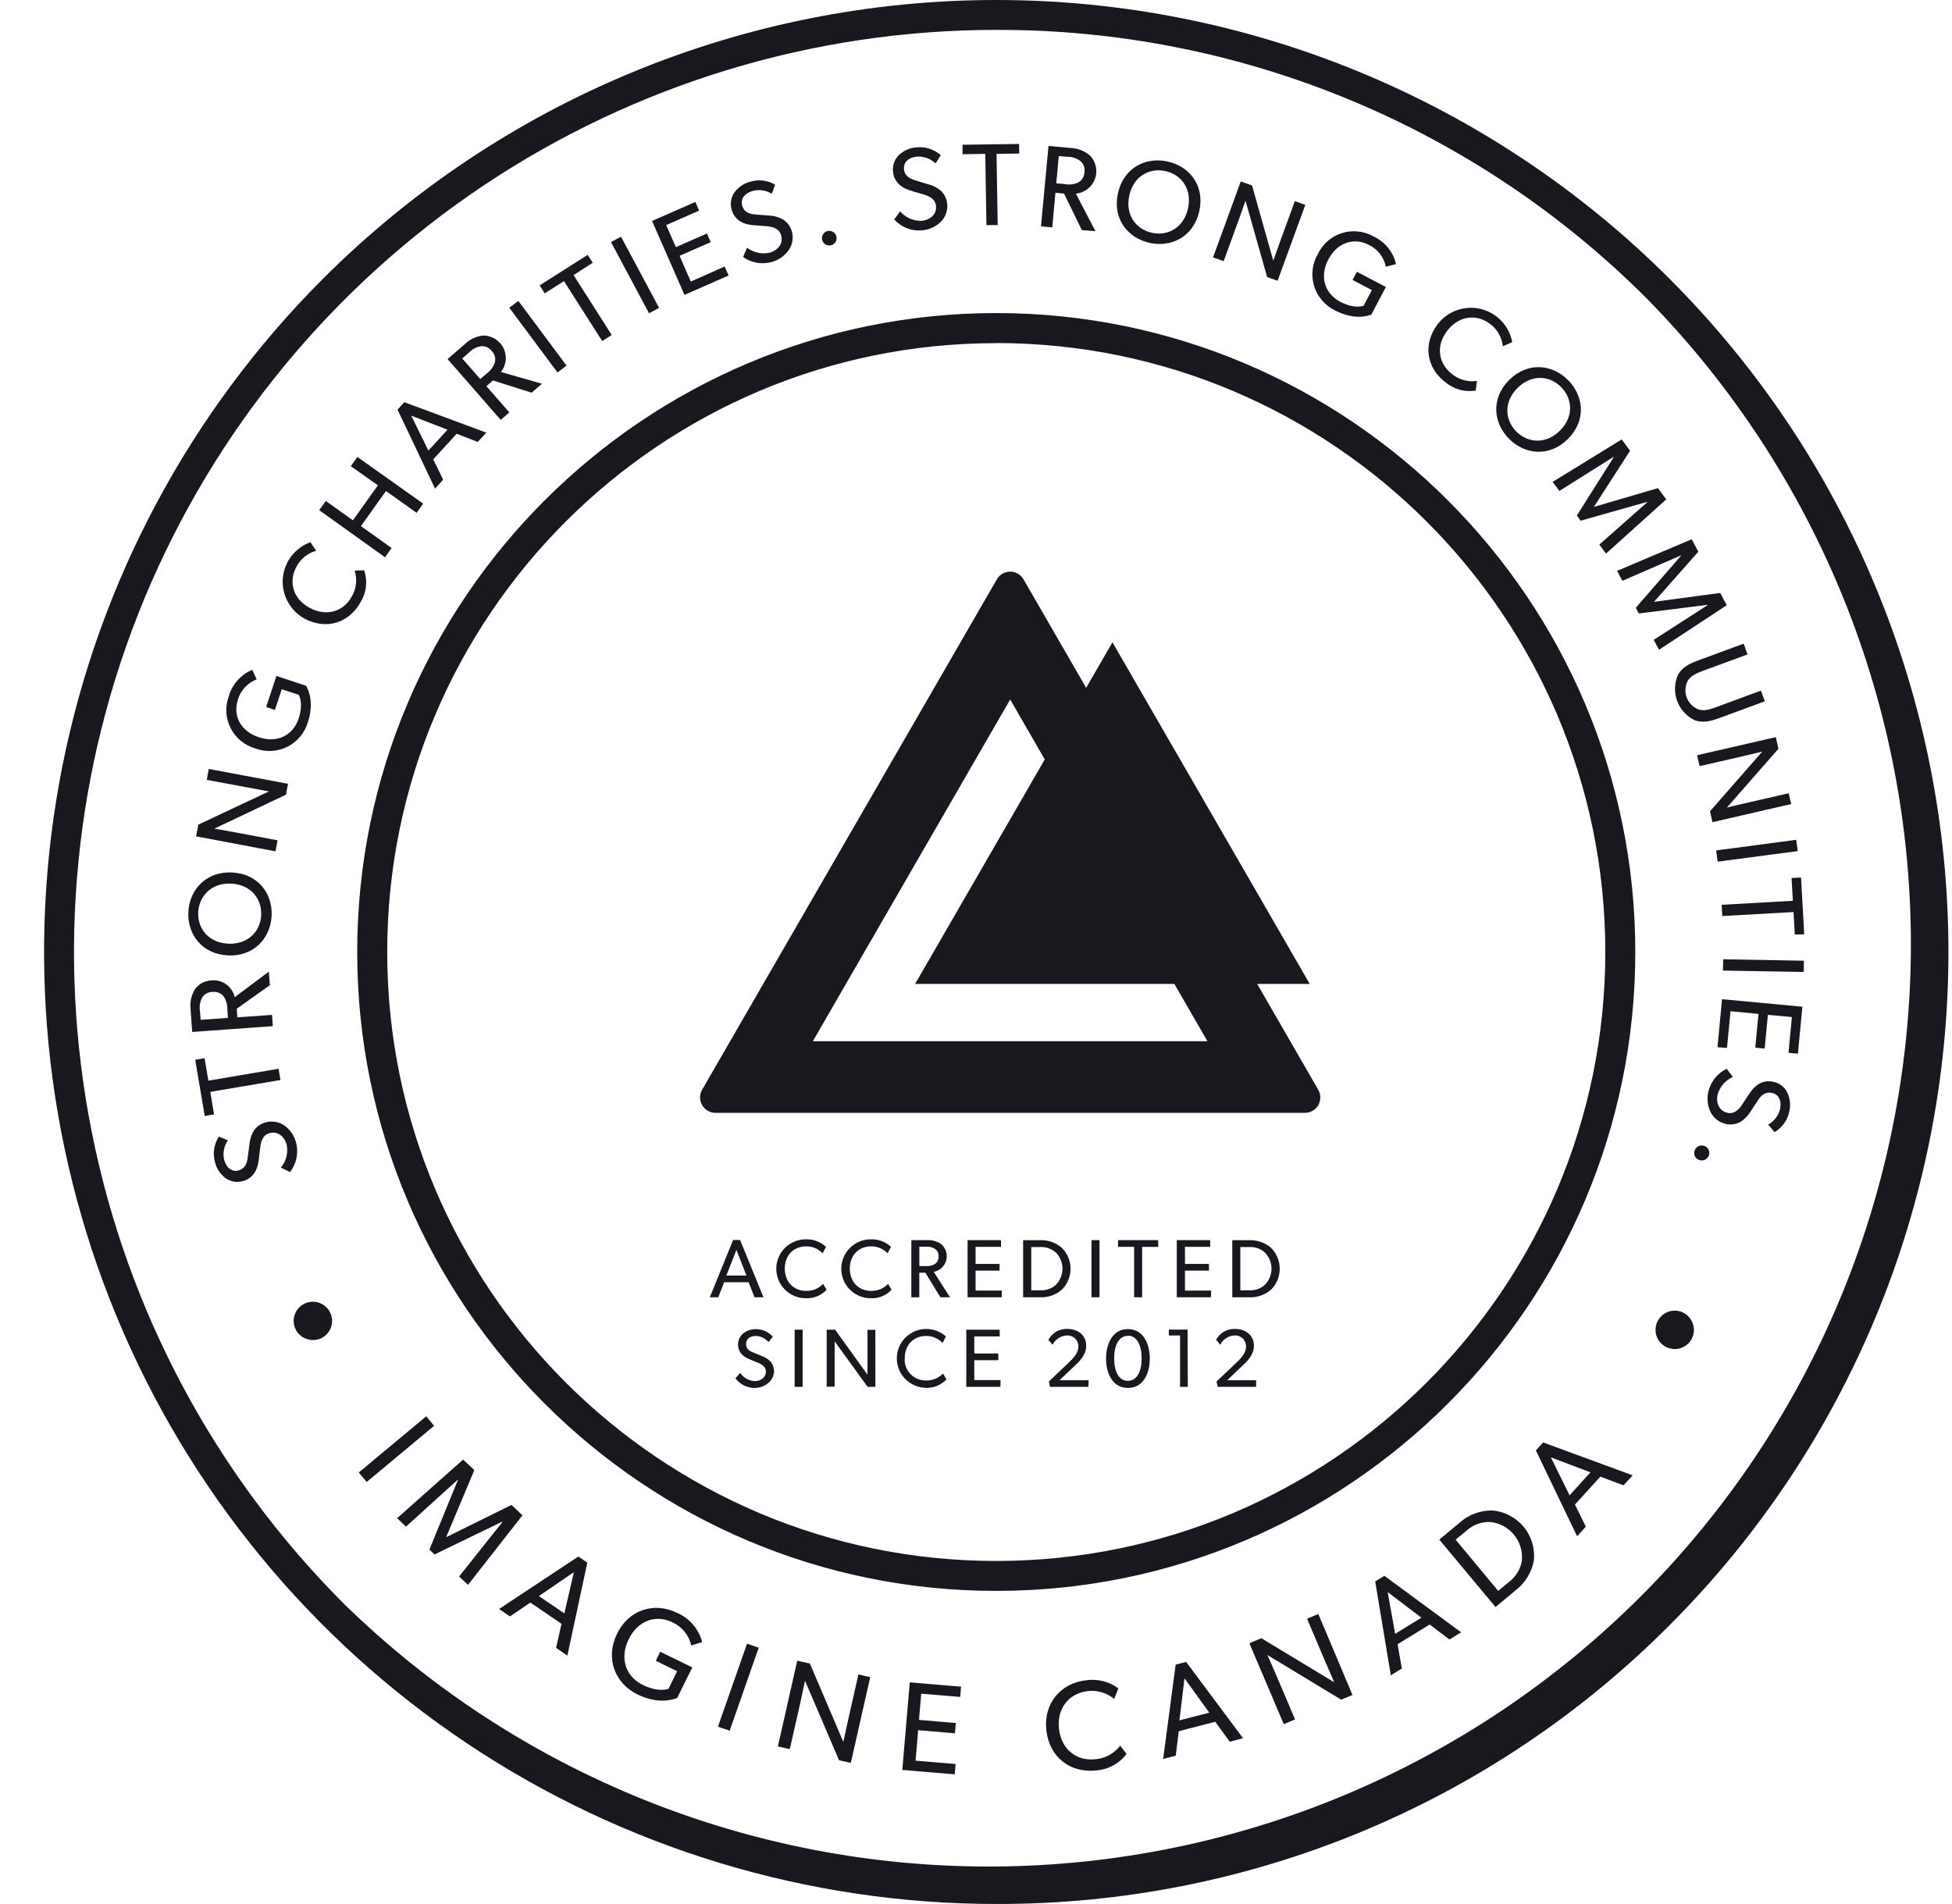 <svg width="41" height="40" viewBox="0 0 41 40" fill="none" xmlns="http://www.w3.org/2000/svg">
<g clip-path="url(#clip0_21485_2278)">
<path fill-rule="evenodd" clip-rule="evenodd" d="M9.814 36.628C13.103 38.826 16.969 39.999 20.925 39.999C23.552 40.006 26.156 39.493 28.583 38.487C31.01 37.482 33.214 36.005 35.068 34.142C38.818 30.391 40.925 25.305 40.925 20C40.925 14.695 38.818 9.608 35.068 5.858C31.317 2.107 26.23 0 20.926 0C15.621 0 10.534 2.107 6.783 5.857C3.986 8.655 2.082 12.218 1.31 16.097C0.538 19.977 0.935 23.998 2.448 27.653C3.962 31.307 6.525 34.431 9.814 36.628ZM10.163 3.893C13.348 1.765 17.094 0.628 20.925 0.628C23.47 0.621 25.991 1.12 28.342 2.094C30.693 3.068 32.828 4.499 34.622 6.304C38.185 9.951 40.166 14.855 40.136 19.954C40.106 25.052 38.068 29.934 34.462 33.538C30.858 37.144 25.976 39.182 20.878 39.212C15.78 39.242 10.875 37.261 7.228 33.697C4.519 30.988 2.674 27.537 1.927 23.779C1.179 20.022 1.563 16.127 3.028 12.587C4.495 9.048 6.978 6.022 10.163 3.893ZM7.503 20C7.503 27.401 13.525 33.422 20.925 33.422C28.327 33.422 34.348 27.402 34.348 20C34.348 12.598 28.326 6.577 20.925 6.577C13.524 6.577 7.503 12.599 7.503 20ZM8.133 20C8.133 12.943 13.868 7.207 20.925 7.209V7.207C27.98 7.207 33.718 12.946 33.718 20C33.718 27.055 27.982 32.793 20.925 32.793C13.868 32.793 8.133 27.058 8.133 20ZM16.036 27.253H15.848L15.724 26.938H15.21L15.087 27.253H14.909L15.398 26.05H15.545L16.036 27.253ZM15.678 26.796L15.468 26.257L15.257 26.796H15.678ZM17.362 27.096C17.306 27.156 17.238 27.203 17.162 27.233C17.087 27.264 17.005 27.278 16.924 27.274C16.76 27.274 16.602 27.208 16.486 27.092C16.37 26.976 16.305 26.819 16.305 26.655C16.305 26.491 16.37 26.333 16.486 26.217C16.602 26.101 16.76 26.036 16.924 26.036C17.081 26.03 17.234 26.087 17.35 26.194L17.279 26.329C17.233 26.282 17.18 26.245 17.12 26.22C17.06 26.195 16.996 26.183 16.931 26.184C16.672 26.184 16.484 26.369 16.484 26.651C16.484 26.933 16.674 27.119 16.931 27.119C16.998 27.121 17.064 27.109 17.126 27.084C17.187 27.058 17.243 27.02 17.289 26.972L17.362 27.096ZM18.726 27.096C18.671 27.156 18.603 27.203 18.527 27.233C18.452 27.264 18.37 27.278 18.289 27.274C18.125 27.274 17.967 27.208 17.851 27.092C17.735 26.976 17.67 26.819 17.67 26.655C17.67 26.491 17.735 26.333 17.852 26.217C17.967 26.101 18.124 26.036 18.289 26.036C18.446 26.03 18.599 26.087 18.715 26.194L18.643 26.329C18.598 26.282 18.544 26.245 18.484 26.22C18.424 26.195 18.36 26.183 18.295 26.184C18.037 26.184 17.849 26.369 17.849 26.651C17.849 26.933 18.038 27.119 18.295 27.119C18.362 27.121 18.428 27.109 18.49 27.084C18.552 27.058 18.607 27.02 18.654 26.972L18.726 27.096ZM19.955 27.253H19.752L19.437 26.737H19.309V27.253H19.142V26.053H19.481C19.584 26.049 19.685 26.078 19.769 26.137C19.817 26.178 19.853 26.232 19.871 26.292C19.889 26.352 19.891 26.417 19.874 26.478C19.858 26.539 19.824 26.594 19.778 26.636C19.732 26.679 19.674 26.708 19.612 26.72L19.955 27.253ZM19.636 26.235C19.575 26.198 19.504 26.183 19.434 26.191H19.31V26.597H19.434C19.504 26.605 19.574 26.591 19.636 26.556C19.662 26.538 19.683 26.514 19.696 26.486C19.71 26.457 19.716 26.426 19.714 26.394C19.716 26.363 19.71 26.332 19.696 26.304C19.683 26.276 19.662 26.252 19.636 26.235ZM21.04 27.253H20.323V26.053H21.025V26.194H20.491V26.553H20.995V26.694H20.491V27.112H21.042L21.04 27.253ZM22.3 27.096C22.176 27.203 22.016 27.259 21.852 27.254H21.49V26.054H21.852C22.016 26.049 22.175 26.105 22.3 26.211C22.359 26.269 22.406 26.338 22.438 26.414C22.469 26.49 22.486 26.571 22.486 26.654C22.486 26.736 22.469 26.818 22.438 26.894C22.406 26.97 22.359 27.04 22.3 27.097V27.096ZM22.172 26.309C22.084 26.233 21.969 26.193 21.852 26.198H21.661V27.107H21.854C21.972 27.112 22.086 27.072 22.174 26.996C22.219 26.95 22.255 26.897 22.279 26.838C22.304 26.779 22.317 26.716 22.317 26.653C22.317 26.589 22.304 26.525 22.279 26.466C22.255 26.408 22.219 26.355 22.174 26.309H22.172ZM23.094 27.253H22.926V26.053H23.094V27.253ZM24.327 26.195H23.99V27.253H23.821V26.194H23.483V26.053H24.327V26.195ZM25.433 27.253H24.717V26.053H25.419V26.194H24.889V26.553H25.392V26.694H24.889V27.112H25.439L25.433 27.253ZM26.693 27.096C26.569 27.203 26.409 27.259 26.245 27.254H25.883V26.054H26.245C26.409 26.049 26.568 26.105 26.693 26.211C26.752 26.269 26.799 26.338 26.831 26.414C26.863 26.489 26.879 26.571 26.879 26.654C26.879 26.737 26.863 26.818 26.831 26.895C26.799 26.97 26.752 27.04 26.693 27.097V27.096ZM26.564 26.309C26.476 26.233 26.362 26.193 26.245 26.198H26.052V27.107H26.245C26.362 27.112 26.476 27.072 26.564 26.996C26.61 26.95 26.645 26.897 26.67 26.838C26.694 26.779 26.707 26.716 26.707 26.652C26.707 26.589 26.694 26.525 26.67 26.467C26.645 26.408 26.609 26.355 26.564 26.309ZM16.128 29.062C16.044 29.127 15.942 29.161 15.836 29.158C15.76 29.156 15.686 29.137 15.619 29.102C15.552 29.067 15.493 29.017 15.448 28.956L15.547 28.843C15.582 28.893 15.627 28.934 15.679 28.964C15.732 28.994 15.79 29.011 15.851 29.015C15.982 29.015 16.087 28.937 16.087 28.814C16.087 28.693 15.956 28.641 15.894 28.617L15.892 28.616L15.871 28.608L15.871 28.608L15.871 28.608C15.812 28.584 15.741 28.556 15.701 28.537C15.655 28.516 15.615 28.487 15.581 28.451C15.554 28.423 15.534 28.39 15.52 28.355C15.507 28.319 15.501 28.281 15.502 28.243C15.502 28.199 15.512 28.155 15.531 28.115C15.549 28.075 15.577 28.04 15.612 28.012C15.69 27.95 15.788 27.919 15.888 27.923C15.953 27.924 16.017 27.939 16.076 27.966C16.135 27.993 16.189 28.032 16.232 28.08L16.143 28.195C16.11 28.157 16.07 28.125 16.024 28.103C15.979 28.081 15.93 28.068 15.879 28.066C15.761 28.066 15.67 28.122 15.67 28.233C15.67 28.344 15.749 28.386 15.828 28.416L16.049 28.508C16.1 28.532 16.146 28.565 16.184 28.605C16.233 28.662 16.259 28.733 16.258 28.807C16.256 28.857 16.244 28.905 16.221 28.949C16.199 28.993 16.167 29.032 16.128 29.062ZM16.859 29.135H16.691V27.935H16.859V29.135ZM18.387 29.135H18.223L17.531 28.179V29.132H17.364V27.935H17.542L18.221 28.88V27.938H18.386L18.387 29.135ZM19.88 28.979C19.825 29.038 19.757 29.084 19.681 29.115C19.605 29.146 19.524 29.16 19.443 29.156C19.343 29.154 19.245 29.127 19.158 29.079C19.07 29.031 18.996 28.963 18.94 28.88C18.885 28.797 18.851 28.702 18.84 28.602C18.83 28.503 18.843 28.403 18.88 28.31C18.916 28.217 18.975 28.134 19.051 28.069C19.126 28.004 19.216 27.958 19.314 27.935C19.41 27.912 19.512 27.913 19.608 27.938C19.705 27.962 19.794 28.01 19.869 28.076L19.797 28.212C19.752 28.165 19.698 28.128 19.639 28.103C19.579 28.078 19.514 28.065 19.45 28.066C19.191 28.066 19.003 28.252 19.003 28.534C18.998 28.595 19.007 28.655 19.028 28.713C19.049 28.77 19.081 28.822 19.123 28.866C19.165 28.91 19.216 28.945 19.272 28.968C19.328 28.992 19.389 29.003 19.45 29.001C19.517 29.004 19.583 28.991 19.644 28.966C19.706 28.941 19.762 28.903 19.808 28.855L19.88 28.979ZM21.012 29.135H20.296V27.935H20.998V28.076H20.464V28.434H20.969V28.575H20.464V28.993H21.015L21.013 29.135H21.012ZM22.862 29.135H22.054L22.031 29.022L22.454 28.62C22.547 28.531 22.65 28.422 22.65 28.289C22.651 28.256 22.645 28.224 22.633 28.195C22.62 28.165 22.602 28.139 22.578 28.116C22.555 28.095 22.527 28.078 22.497 28.067C22.467 28.057 22.434 28.053 22.403 28.056C22.341 28.06 22.282 28.079 22.23 28.114C22.178 28.147 22.137 28.194 22.109 28.249L22.02 28.149C22.057 28.078 22.113 28.018 22.183 27.977C22.253 27.936 22.333 27.915 22.413 27.918C22.654 27.918 22.815 28.059 22.815 28.271C22.815 28.47 22.658 28.614 22.577 28.689L22.562 28.703L22.254 28.996H22.865L22.862 29.135ZM23.691 29.158C23.368 29.158 23.232 28.852 23.232 28.541C23.232 28.23 23.369 27.922 23.691 27.922C24.013 27.922 24.15 28.229 24.15 28.541C24.15 28.854 24.014 29.158 23.691 29.158ZM23.691 28.064C23.498 28.064 23.402 28.263 23.402 28.537C23.402 28.811 23.498 29.009 23.691 29.009C23.884 29.009 23.979 28.809 23.979 28.537C23.979 28.265 23.884 28.061 23.691 28.061V28.064ZM24.949 29.135H24.786V28.056H24.55V27.932H24.944L24.949 29.135ZM26.384 29.135H25.577L25.553 29.022L25.977 28.62C26.069 28.531 26.172 28.422 26.172 28.289C26.173 28.256 26.167 28.224 26.154 28.195C26.142 28.165 26.124 28.138 26.1 28.116C26.077 28.094 26.049 28.078 26.019 28.067C25.988 28.057 25.956 28.053 25.924 28.056C25.863 28.06 25.803 28.079 25.752 28.114C25.701 28.147 25.659 28.194 25.631 28.249L25.543 28.149C25.579 28.078 25.636 28.018 25.706 27.977C25.775 27.936 25.855 27.915 25.936 27.918C26.173 27.918 26.338 28.059 26.338 28.271C26.338 28.47 26.18 28.614 26.098 28.689L26.083 28.703L25.777 28.996H26.384V29.135ZM5.986 23.653C6.105 23.744 6.189 23.874 6.222 24.02C6.247 24.123 6.249 24.232 6.226 24.336C6.203 24.441 6.157 24.539 6.091 24.623L5.899 24.529C5.954 24.464 5.994 24.387 6.015 24.304C6.036 24.221 6.039 24.134 6.022 24.051C5.974 23.873 5.833 23.758 5.66 23.805C5.493 23.851 5.473 24.039 5.463 24.134L5.462 24.144L5.458 24.172L5.458 24.172C5.448 24.26 5.436 24.372 5.423 24.435C5.412 24.504 5.388 24.57 5.351 24.63C5.323 24.675 5.286 24.716 5.242 24.747C5.198 24.779 5.149 24.802 5.096 24.814C5.035 24.83 4.971 24.834 4.909 24.823C4.847 24.812 4.788 24.786 4.736 24.75C4.624 24.665 4.544 24.543 4.513 24.405C4.49 24.316 4.485 24.223 4.499 24.133C4.514 24.042 4.548 23.955 4.597 23.878L4.786 23.957C4.745 24.016 4.718 24.083 4.704 24.153C4.69 24.223 4.692 24.295 4.708 24.365C4.752 24.526 4.865 24.63 5.012 24.588C5.159 24.546 5.191 24.42 5.204 24.31L5.248 23.974C5.263 23.896 5.291 23.821 5.331 23.753C5.39 23.667 5.479 23.605 5.58 23.579C5.649 23.559 5.721 23.556 5.791 23.57C5.862 23.582 5.928 23.611 5.986 23.653ZM4.297 22.231L4.376 22.703L5.851 22.453L5.891 22.689L4.417 22.939L4.496 23.412L4.3 23.445L4.1 22.264L4.297 22.231ZM5.647 20.412L5.668 20.698L4.973 21.191L4.985 21.372L5.714 21.321L5.73 21.557L4.037 21.68L4.003 21.202C3.985 21.057 4.017 20.911 4.092 20.786C4.131 20.73 4.183 20.684 4.243 20.651C4.303 20.619 4.37 20.6 4.439 20.597C4.549 20.585 4.66 20.614 4.751 20.679C4.842 20.744 4.905 20.84 4.929 20.95L5.647 20.412ZM4.243 20.963C4.198 21.051 4.183 21.153 4.201 21.251L4.214 21.425L4.787 21.384L4.775 21.21C4.779 21.111 4.751 21.013 4.696 20.93C4.668 20.896 4.632 20.869 4.59 20.854C4.549 20.838 4.504 20.833 4.46 20.839C4.416 20.839 4.373 20.85 4.335 20.872C4.297 20.894 4.265 20.925 4.243 20.963L4.243 20.963ZM5.705 19.239C5.681 19.712 5.33 20.098 4.788 20.071C4.245 20.044 3.934 19.633 3.956 19.161C3.979 18.688 4.331 18.303 4.874 18.329C5.416 18.356 5.728 18.767 5.705 19.239ZM4.163 19.161C4.146 19.507 4.38 19.804 4.793 19.825C5.205 19.845 5.469 19.57 5.486 19.226C5.503 18.883 5.267 18.583 4.856 18.563C4.445 18.542 4.18 18.822 4.163 19.167V19.161ZM6.049 16.466L6.007 16.695L4.5 17.409C4.5 17.409 4.725 17.445 4.944 17.487L5.83 17.653L5.787 17.885L4.119 17.57L4.166 17.324L5.65 16.626C5.65 16.626 5.444 16.59 5.224 16.547L4.343 16.384L4.385 16.154L6.049 16.466ZM6.43 14.407L6.434 14.414C6.466 14.474 6.609 14.744 6.465 15.177C6.432 15.287 6.377 15.39 6.302 15.478C6.228 15.566 6.136 15.638 6.033 15.69C5.929 15.74 5.817 15.77 5.701 15.776C5.586 15.782 5.471 15.764 5.363 15.723C5.252 15.692 5.149 15.638 5.06 15.565C4.971 15.492 4.898 15.401 4.845 15.298C4.793 15.196 4.762 15.083 4.755 14.968C4.749 14.853 4.765 14.738 4.805 14.63C4.839 14.505 4.902 14.39 4.988 14.294C5.074 14.197 5.181 14.121 5.3 14.072L5.391 14.272C5.298 14.308 5.214 14.364 5.146 14.438C5.078 14.511 5.027 14.599 4.998 14.694C4.889 15.026 5.042 15.359 5.439 15.489C5.837 15.62 6.161 15.436 6.272 15.096C6.384 14.756 6.272 14.595 6.272 14.595L5.918 14.48L5.774 14.915L5.59 14.853L5.806 14.2L6.43 14.407ZM7.649 11.982C7.686 12.091 7.699 12.208 7.686 12.322C7.673 12.437 7.636 12.547 7.576 12.646C7.339 13.081 6.859 13.245 6.395 12.995C6.246 12.913 6.124 12.79 6.044 12.64C5.963 12.491 5.927 12.322 5.94 12.153C5.954 11.983 6.015 11.821 6.118 11.686C6.221 11.551 6.361 11.449 6.52 11.391L6.641 11.571C6.553 11.595 6.47 11.638 6.399 11.695C6.328 11.753 6.269 11.825 6.226 11.906C6.052 12.228 6.158 12.586 6.508 12.772C6.858 12.958 7.216 12.851 7.389 12.53C7.437 12.448 7.467 12.358 7.477 12.264C7.487 12.171 7.477 12.076 7.449 11.987L7.649 11.982ZM8.888 10.58L8.751 10.774L8.107 10.315L7.581 11.053L8.225 11.513L8.087 11.707L6.705 10.718L6.843 10.524L7.413 10.931L7.937 10.196L7.368 9.793L7.507 9.6L8.888 10.58ZM10.215 9.089L10.035 9.284L9.592 9.113L9.1 9.65L9.308 10.077L9.138 10.265L8.35 8.606L8.492 8.449L10.215 9.089ZM9.4 9.027L8.638 8.732L8.998 9.466L9.4 9.027ZM11.383 8.061L11.167 8.25L10.354 7.992L10.217 8.113L10.698 8.664L10.518 8.821L9.401 7.544L9.763 7.23C9.867 7.128 10.002 7.065 10.147 7.049C10.236 7.048 10.324 7.073 10.399 7.12C10.475 7.166 10.537 7.233 10.576 7.314C10.615 7.394 10.631 7.483 10.621 7.572C10.612 7.66 10.578 7.745 10.523 7.815L11.383 8.061ZM10.096 7.275C9.997 7.292 9.908 7.342 9.841 7.416L9.709 7.531L10.088 7.964L10.219 7.849C10.301 7.791 10.363 7.708 10.395 7.613C10.405 7.57 10.404 7.525 10.392 7.482C10.38 7.44 10.357 7.4 10.326 7.37C10.299 7.335 10.264 7.308 10.223 7.292C10.183 7.275 10.139 7.269 10.096 7.275ZM11.9 7.681L11.71 7.825L10.697 6.464L10.888 6.322L11.9 7.681ZM12.451 5.52L12.047 5.779L12.849 7.038L12.649 7.165L11.846 5.906L11.441 6.163L11.335 5.995L12.343 5.355L12.451 5.52ZM13.844 6.468L13.632 6.581L12.834 5.085L13.044 4.973L13.844 6.468ZM15.304 5.788L14.377 6.195L13.696 4.642L14.605 4.243L14.684 4.425L13.993 4.729L14.196 5.192L14.849 4.906L14.928 5.088L14.274 5.374L14.51 5.915L15.219 5.6L15.304 5.788ZM16.571 5.248C16.486 5.371 16.361 5.461 16.217 5.502C16.114 5.531 16.006 5.538 15.9 5.52C15.795 5.502 15.695 5.461 15.608 5.399L15.692 5.204C15.76 5.256 15.838 5.292 15.922 5.31C16.006 5.328 16.093 5.326 16.176 5.306C16.352 5.25 16.459 5.104 16.404 4.934C16.351 4.77 16.168 4.756 16.069 4.749L16.056 4.748L15.994 4.744L15.994 4.744C15.911 4.738 15.82 4.732 15.764 4.724C15.695 4.715 15.628 4.694 15.566 4.661C15.518 4.635 15.477 4.6 15.443 4.557C15.41 4.515 15.385 4.466 15.37 4.415C15.351 4.355 15.345 4.292 15.354 4.23C15.362 4.168 15.383 4.108 15.417 4.055C15.498 3.94 15.615 3.857 15.751 3.819C15.838 3.792 15.931 3.783 16.022 3.793C16.113 3.803 16.201 3.832 16.281 3.879L16.211 4.071C16.151 4.034 16.083 4.009 16.012 3.999C15.941 3.989 15.869 3.994 15.8 4.013C15.643 4.064 15.544 4.178 15.592 4.328C15.64 4.478 15.768 4.498 15.879 4.507L16.216 4.534C16.295 4.545 16.371 4.57 16.441 4.607C16.529 4.661 16.595 4.745 16.627 4.843C16.648 4.91 16.655 4.982 16.645 5.052C16.636 5.122 16.61 5.189 16.571 5.248ZM17.441 5.155C17.411 5.16 17.381 5.155 17.354 5.143C17.327 5.13 17.304 5.11 17.288 5.085C17.272 5.06 17.264 5.03 17.264 5C17.265 4.97 17.274 4.941 17.291 4.917C17.308 4.892 17.332 4.873 17.359 4.861C17.387 4.85 17.418 4.847 17.447 4.853C17.476 4.859 17.503 4.873 17.525 4.894C17.546 4.915 17.561 4.941 17.568 4.97C17.573 4.991 17.573 5.012 17.569 5.033C17.566 5.054 17.558 5.074 17.546 5.091C17.534 5.109 17.518 5.123 17.5 5.135C17.482 5.145 17.462 5.153 17.441 5.155ZM19.755 4.666C19.646 4.769 19.505 4.831 19.355 4.84C19.248 4.848 19.142 4.831 19.042 4.792C18.943 4.752 18.854 4.69 18.782 4.611L18.906 4.44C18.962 4.505 19.031 4.557 19.11 4.591C19.188 4.625 19.273 4.642 19.358 4.639C19.542 4.621 19.678 4.501 19.66 4.324C19.642 4.153 19.461 4.102 19.368 4.075L19.358 4.073C19.269 4.048 19.145 4.012 19.078 3.987C19.012 3.965 18.95 3.93 18.897 3.885C18.856 3.849 18.823 3.806 18.799 3.757C18.775 3.709 18.761 3.656 18.757 3.602C18.75 3.54 18.758 3.476 18.779 3.417C18.799 3.358 18.833 3.304 18.878 3.26C18.979 3.162 19.113 3.104 19.254 3.096C19.345 3.087 19.437 3.096 19.524 3.125C19.611 3.153 19.692 3.199 19.76 3.26L19.651 3.434C19.599 3.384 19.538 3.345 19.469 3.32C19.402 3.296 19.33 3.285 19.258 3.29C19.092 3.307 18.973 3.398 18.988 3.555C19.004 3.711 19.125 3.758 19.232 3.791L19.558 3.89C19.633 3.917 19.703 3.956 19.763 4.008C19.838 4.08 19.885 4.179 19.895 4.283C19.902 4.353 19.893 4.424 19.869 4.49C19.844 4.557 19.806 4.617 19.755 4.666ZM21.409 3.225L20.931 3.233L20.956 4.729H20.719L20.695 3.233L20.217 3.24V3.041L21.405 3.024L21.409 3.225ZM23.009 4.857L22.723 4.834L22.349 4.066L22.168 4.05L22.102 4.777L21.865 4.755L22.023 3.066L22.5 3.11C22.645 3.117 22.784 3.173 22.894 3.268C22.956 3.331 22.998 3.412 23.017 3.5C23.036 3.586 23.029 3.677 22.998 3.761C22.967 3.845 22.913 3.918 22.842 3.972C22.771 4.026 22.687 4.06 22.598 4.068L23.009 4.857ZM22.691 3.381C22.61 3.322 22.513 3.291 22.413 3.294L22.239 3.278L22.186 3.851L22.36 3.867C22.457 3.886 22.558 3.875 22.649 3.835C22.688 3.812 22.719 3.78 22.742 3.742C22.765 3.704 22.777 3.66 22.778 3.616C22.785 3.573 22.781 3.528 22.766 3.487C22.75 3.446 22.725 3.41 22.691 3.381ZM24.152 5.103C23.686 5.002 23.364 4.594 23.481 4.063C23.598 3.531 24.054 3.292 24.52 3.392C24.986 3.492 25.307 3.9 25.191 4.432C25.074 4.963 24.618 5.203 24.152 5.103ZM24.477 3.594C24.139 3.521 23.807 3.704 23.719 4.109C23.632 4.515 23.86 4.818 24.197 4.891C24.534 4.964 24.867 4.779 24.954 4.376C25.042 3.973 24.815 3.667 24.477 3.594ZM26.835 5.898L26.615 5.82L26.16 4.215C26.16 4.215 26.087 4.431 26.011 4.639L25.702 5.486L25.479 5.407L26.061 3.811L26.298 3.896L26.744 5.477C26.744 5.477 26.813 5.28 26.889 5.07L27.197 4.225L27.417 4.304L26.835 5.898ZM28.803 6.61L28.795 6.613C28.73 6.635 28.443 6.732 28.037 6.519C27.933 6.468 27.841 6.396 27.766 6.308C27.691 6.22 27.634 6.117 27.601 6.006C27.568 5.895 27.557 5.779 27.571 5.664C27.584 5.549 27.621 5.438 27.68 5.338C27.729 5.234 27.799 5.141 27.886 5.065C27.973 4.989 28.074 4.932 28.184 4.897C28.294 4.862 28.409 4.85 28.524 4.863C28.639 4.875 28.749 4.91 28.849 4.967C28.968 5.022 29.071 5.102 29.153 5.203C29.234 5.303 29.293 5.421 29.322 5.547L29.108 5.604C29.089 5.506 29.047 5.414 28.986 5.335C28.925 5.255 28.846 5.191 28.757 5.147C28.448 4.985 28.095 5.082 27.9 5.452C27.706 5.822 27.835 6.173 28.148 6.338C28.462 6.502 28.642 6.423 28.642 6.423L28.815 6.094L28.41 5.881L28.5 5.71L29.109 6.029L28.803 6.61ZM30.996 8.205C30.883 8.224 30.766 8.218 30.655 8.186C30.544 8.155 30.441 8.1 30.353 8.025C29.959 7.723 29.881 7.22 30.203 6.802C30.308 6.669 30.448 6.569 30.609 6.514C30.769 6.459 30.942 6.451 31.107 6.492C31.271 6.533 31.421 6.62 31.537 6.743C31.654 6.866 31.732 7.02 31.763 7.187L31.566 7.275C31.556 7.183 31.528 7.095 31.483 7.015C31.438 6.935 31.377 6.865 31.304 6.81C31.014 6.586 30.643 6.632 30.399 6.947C30.155 7.262 30.207 7.633 30.495 7.856C30.568 7.916 30.652 7.96 30.743 7.985C30.834 8.01 30.928 8.016 31.022 8.002L30.996 8.205ZM31.698 9.22C31.361 8.883 31.314 8.368 31.698 7.984C32.082 7.6 32.598 7.646 32.934 7.984C33.271 8.321 33.319 8.837 32.934 9.221C32.549 9.605 32.035 9.557 31.698 9.22ZM32.788 8.13C32.544 7.884 32.167 7.859 31.873 8.152C31.579 8.446 31.608 8.825 31.851 9.068C32.094 9.311 32.474 9.337 32.767 9.045C33.059 8.753 33.033 8.377 32.788 8.13ZM33.733 11.63L33.592 11.441L34.599 10.551L34.594 10.545L33.199 10.939L33.12 10.831L33.894 9.605L33.891 9.599L32.753 10.314L32.611 10.124L34.062 9.232L34.238 9.469L33.481 10.645V10.648L34.823 10.255L34.998 10.491L33.733 11.63ZM34.846 13.65L34.735 13.442L35.865 12.714L35.861 12.707L34.422 12.888L34.359 12.768L35.309 11.673V11.667L34.077 12.202L33.965 11.993L35.533 11.329L35.672 11.59L34.746 12.638V12.643L36.133 12.457L36.269 12.715L34.846 13.65ZM36.128 15.08C35.929 15.153 35.766 15.193 35.596 15.131C35.425 15.049 35.293 14.904 35.227 14.725C35.161 14.547 35.168 14.35 35.244 14.176C35.333 14.019 35.481 13.94 35.682 13.87L36.623 13.522L36.706 13.748L35.785 14.087C35.652 14.137 35.523 14.187 35.455 14.293C35.424 14.347 35.407 14.407 35.402 14.469C35.397 14.531 35.406 14.593 35.427 14.652C35.449 14.71 35.483 14.763 35.527 14.806C35.57 14.85 35.623 14.884 35.681 14.906C35.802 14.943 35.934 14.897 36.066 14.849L36.986 14.509L37.069 14.733L36.128 15.08ZM35.969 17.272L35.917 17.044L37.015 15.789C37.015 15.789 36.794 15.845 36.578 15.894L35.699 16.095L35.646 15.866L37.299 15.486L37.355 15.73L36.272 16.965C36.272 16.965 36.475 16.915 36.693 16.866L37.569 16.665L37.622 16.892L35.969 17.272ZM36.078 18.102L36.047 17.866L37.728 17.643L37.76 17.88L36.078 18.102ZM37.698 19.633L37.671 19.16L36.175 19.245L36.162 19.009L37.657 18.924L37.63 18.446L37.829 18.435L37.896 19.628L37.698 19.633ZM36.189 20.39L36.194 20.153L37.889 20.183L37.886 20.419L36.189 20.39ZM36.074 22L36.17 20.991L37.857 21.149L37.764 22.136L37.566 22.117L37.637 21.366L37.133 21.32L37.065 22.028L36.868 22.009L36.935 21.3L36.348 21.244L36.274 22.015L36.074 22ZM35.932 23.369C35.865 23.235 35.848 23.082 35.882 22.936C35.906 22.832 35.953 22.735 36.02 22.65C36.086 22.567 36.171 22.5 36.267 22.453L36.397 22.625C36.319 22.659 36.249 22.711 36.194 22.776C36.138 22.841 36.098 22.917 36.075 23C36.04 23.181 36.115 23.345 36.292 23.38C36.46 23.413 36.56 23.257 36.612 23.175L36.619 23.165L36.633 23.143C36.682 23.067 36.743 22.972 36.783 22.921C36.823 22.864 36.874 22.815 36.933 22.778C36.979 22.749 37.03 22.73 37.083 22.721C37.137 22.712 37.192 22.714 37.244 22.726C37.306 22.738 37.364 22.764 37.414 22.801C37.464 22.838 37.506 22.886 37.535 22.941C37.599 23.067 37.615 23.211 37.583 23.349C37.564 23.439 37.528 23.524 37.474 23.599C37.421 23.674 37.353 23.737 37.274 23.784L37.139 23.626C37.201 23.592 37.256 23.544 37.299 23.487C37.343 23.43 37.373 23.364 37.39 23.295C37.422 23.131 37.369 22.99 37.215 22.96C37.06 22.929 36.978 23.031 36.919 23.125L36.732 23.406C36.684 23.47 36.626 23.524 36.559 23.567C36.468 23.619 36.362 23.635 36.259 23.614C36.19 23.6 36.124 23.571 36.068 23.529C36.011 23.486 35.965 23.431 35.932 23.369ZM35.594 24.174C35.603 24.144 35.621 24.118 35.646 24.098C35.67 24.079 35.7 24.067 35.731 24.064C35.762 24.062 35.793 24.069 35.82 24.083C35.848 24.098 35.87 24.121 35.884 24.149C35.898 24.176 35.904 24.208 35.901 24.239C35.897 24.27 35.885 24.299 35.864 24.323C35.844 24.346 35.818 24.364 35.788 24.373C35.758 24.381 35.726 24.38 35.697 24.371C35.676 24.366 35.657 24.356 35.641 24.343C35.625 24.33 35.611 24.314 35.602 24.295C35.592 24.277 35.586 24.256 35.585 24.235C35.584 24.214 35.587 24.193 35.594 24.174ZM6.219 27.947C6.18 27.877 6.163 27.797 6.169 27.718C6.175 27.638 6.205 27.562 6.255 27.5C6.305 27.437 6.372 27.39 6.449 27.366C6.524 27.341 6.606 27.34 6.683 27.362C6.76 27.385 6.829 27.429 6.88 27.49C6.932 27.551 6.964 27.627 6.973 27.706C6.982 27.786 6.967 27.866 6.929 27.937C6.893 28.008 6.835 28.066 6.765 28.105C6.671 28.154 6.562 28.165 6.461 28.136C6.359 28.106 6.272 28.039 6.219 27.947ZM7.702 31.134L7.536 30.934L8.953 29.754L9.118 29.954L7.702 31.134ZM9.83 33.295L9.643 33.119L10.554 31.974L10.549 31.968L9.127 32.656L9.019 32.555L9.617 31.095L9.611 31.089L8.528 32.071L8.341 31.895L9.727 30.663L9.963 30.884L9.374 32.287L9.378 32.291L10.743 31.616L10.974 31.834L9.83 33.295ZM11.917 34.781L11.68 34.619L11.794 34.113L11.14 33.667L10.711 33.958L10.483 33.802L12.148 32.7L12.336 32.829L11.917 34.781ZM11.854 33.894L12.054 33.028L11.319 33.531L11.854 33.894ZM14.224 35.67L14.215 35.674C14.143 35.7 13.835 35.815 13.388 35.596C12.917 35.365 12.708 34.842 12.959 34.325C13.211 33.808 13.747 33.652 14.219 33.882C14.348 33.938 14.463 34.022 14.555 34.129C14.647 34.236 14.714 34.362 14.749 34.498L14.519 34.568C14.495 34.462 14.447 34.363 14.379 34.279C14.31 34.194 14.224 34.127 14.125 34.082C13.784 33.916 13.402 34.033 13.203 34.442C13.004 34.851 13.155 35.23 13.503 35.398C13.85 35.566 14.043 35.477 14.043 35.477L14.222 35.109L13.775 34.89L13.867 34.7L14.541 35.029L14.224 35.67ZM15.326 36.359L15.08 36.274L15.691 34.53L15.936 34.615L15.326 36.359ZM17.871 37.035L17.623 36.979L16.908 35.308C16.908 35.308 16.858 35.552 16.806 35.788L16.589 36.746L16.339 36.689L16.745 34.888L17.011 34.948L17.713 36.593C17.713 36.593 17.761 36.37 17.814 36.133L18.03 35.177L18.278 35.233L17.871 37.035ZM20.053 37.275L18.952 37.183L19.109 35.343L20.186 35.434L20.168 35.649L19.349 35.581L19.303 36.132L20.076 36.197L20.058 36.413L19.285 36.348L19.231 36.988L20.071 37.059L20.053 37.275ZM23.662 36.846C23.587 36.947 23.491 37.03 23.38 37.09C23.27 37.15 23.148 37.185 23.022 37.193C22.488 37.253 22.041 36.923 21.978 36.351C21.914 35.78 22.284 35.359 22.81 35.3C22.929 35.282 23.05 35.288 23.167 35.317C23.283 35.345 23.393 35.397 23.489 35.469L23.403 35.692C23.327 35.628 23.238 35.58 23.142 35.552C23.046 35.524 22.946 35.515 22.846 35.527C22.453 35.572 22.195 35.889 22.243 36.32C22.291 36.751 22.613 37.002 23.006 36.958C23.108 36.95 23.208 36.921 23.298 36.872C23.389 36.823 23.467 36.755 23.529 36.673L23.662 36.846ZM26.109 36.517L25.83 36.59L25.525 36.171L24.759 36.37L24.695 36.884L24.431 36.953L24.694 34.971L24.914 34.914L26.109 36.517ZM25.401 35.98L24.879 35.258L24.773 36.142L25.401 35.98ZM28.408 35.608L28.171 35.707L26.62 34.768C26.62 34.768 26.723 34.995 26.817 35.217L27.201 36.122L26.965 36.222L26.242 34.522L26.494 34.416L28.024 35.341C28.024 35.341 27.933 35.133 27.837 34.909L27.454 34.007L27.69 33.907L28.407 35.607L28.408 35.608ZM30.69 34.292L30.444 34.443L30.03 34.128L29.355 34.543L29.445 35.052L29.213 35.196L28.885 33.224L29.078 33.105L30.69 34.292ZM29.856 33.985L29.147 33.447L29.304 34.324L29.856 33.985ZM32.218 32.779C32.174 33.027 32.039 33.25 31.84 33.405L31.412 33.761L30.231 32.344L30.659 31.988C30.848 31.82 31.092 31.729 31.344 31.732C31.471 31.743 31.594 31.778 31.706 31.837C31.819 31.895 31.919 31.975 32 32.073C32.082 32.17 32.143 32.283 32.18 32.404C32.218 32.525 32.23 32.653 32.218 32.779ZM31.292 31.973C31.111 31.97 30.936 32.035 30.803 32.156L30.574 32.345L31.468 33.422L31.697 33.233C31.84 33.124 31.937 32.964 31.966 32.786C31.975 32.689 31.965 32.59 31.936 32.496C31.907 32.402 31.86 32.315 31.798 32.239C31.735 32.164 31.658 32.102 31.571 32.056C31.484 32.01 31.389 31.982 31.292 31.973ZM34.294 30.994L34.099 31.204L33.614 31.021L33.081 31.607L33.309 32.072L33.126 32.274L32.26 30.471L32.412 30.303L34.294 30.994ZM33.406 30.931L32.574 30.616L32.968 31.414L33.406 30.931ZM35.529 28.134C35.49 28.204 35.431 28.261 35.36 28.297C35.289 28.334 35.209 28.348 35.13 28.338C35.051 28.329 34.976 28.297 34.915 28.245C34.854 28.194 34.81 28.125 34.788 28.048C34.766 27.972 34.768 27.89 34.792 27.814C34.816 27.738 34.863 27.671 34.925 27.621C34.987 27.572 35.063 27.542 35.143 27.535C35.222 27.528 35.302 27.545 35.372 27.584C35.464 27.637 35.533 27.724 35.563 27.827C35.592 27.93 35.58 28.041 35.529 28.134ZM23.366 13.493L22.814 14.45L21.498 12.171C21.469 12.121 21.429 12.081 21.38 12.052C21.33 12.024 21.274 12.009 21.218 12.009C21.161 12.009 21.105 12.024 21.056 12.052C21.007 12.081 20.966 12.121 20.938 12.171L14.747 22.894C14.719 22.943 14.704 22.998 14.704 23.055C14.704 23.112 14.719 23.168 14.748 23.217C14.776 23.266 14.817 23.307 14.866 23.335C14.915 23.364 14.97 23.379 15.027 23.379H27.408C27.464 23.379 27.52 23.364 27.569 23.336C27.619 23.308 27.66 23.267 27.689 23.218C27.717 23.169 27.732 23.113 27.732 23.056C27.732 22.999 27.718 22.943 27.689 22.894L26.406 20.671H27.51L23.366 13.493ZM21.944 15.955L19.221 20.671H19.222H24.667L25.361 21.874H17.073L21.218 14.695L21.944 15.954L21.944 15.954L21.944 15.955Z" fill="#17191F"/>
</g>
<defs>
<clipPath id="clip0_21485_2278">
<rect width="40" height="40" fill="white" transform="translate(0.926)"/>
</clipPath>
</defs>
</svg>
